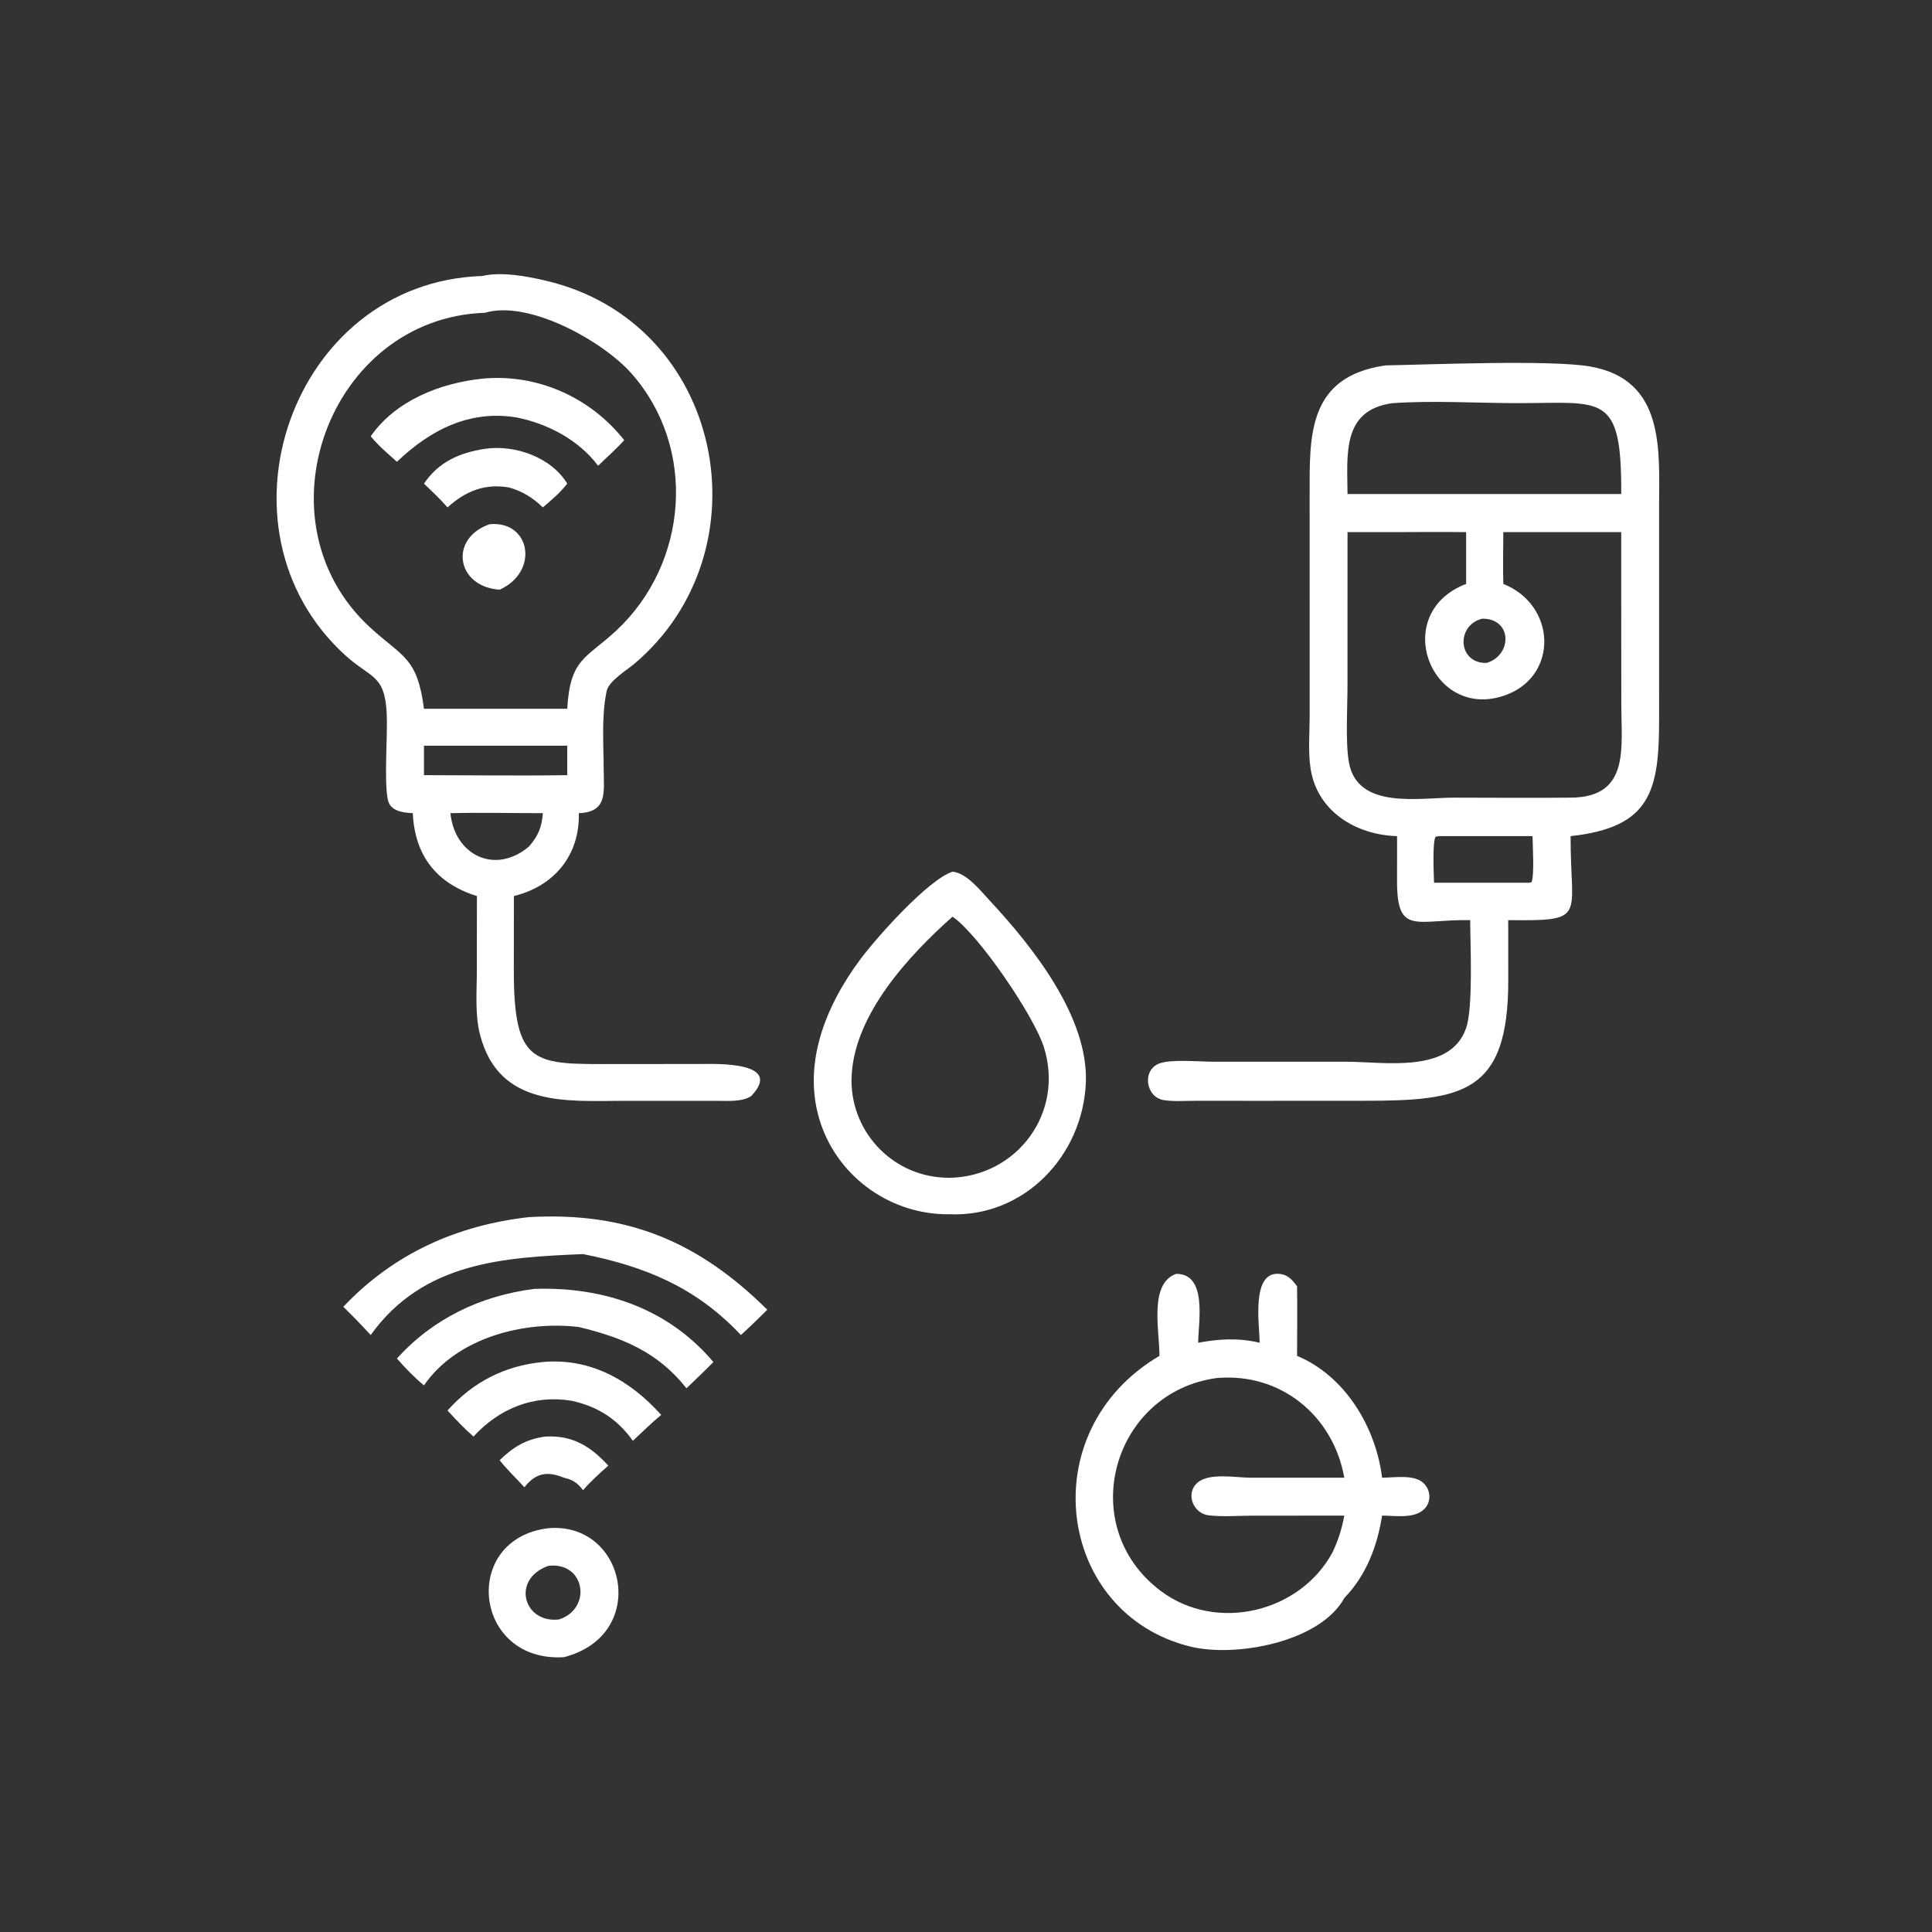 <?xml version="1.0" encoding="utf-8" ?>
<svg xmlns="http://www.w3.org/2000/svg" xmlns:xlink="http://www.w3.org/1999/xlink" width="1023" height="1023" fill="white">
	<rect width="100%" height="100%" fill="#333333" stroke="none"/>
	<path transform="scale(2 2)" d="M109.287 215.287C106.739 215.165 103.357 214.792 102.699 211.799C101.627 206.927 102.661 194.692 102.384 188.926C101.882 178.451 98.135 179.621 91.363 173.447C54.657 139.984 77.131 74.7 127.668 73.069C132.765 71.876 139.467 73.135 144.463 74.302C191.674 85.323 203.392 145.735 167.973 175.717C166.055 177.341 161.158 180.311 160.61 182.956C159.204 189.75 159.809 196.88 159.83 203.768C159.849 209.589 160.956 215.015 153.247 215.287C153.529 226.328 146.804 234.597 136.055 237.23L136.036 256.92C136.029 282.491 141.54 281.729 163.087 281.71L185.459 281.693C189.601 281.667 207.634 281.025 198.864 290.202C196.415 291.765 192.822 291.439 190.011 291.449L165.253 291.442C150.054 291.478 132.089 293.225 127.097 273.959C125.692 268.537 126.245 262.402 126.248 256.832L126.265 237.23C115.656 233.923 109.826 226.652 109.287 215.287ZM128.375 82.807C87.04 84.205 67.308 138.082 98.097 166.221C106.667 174.054 110.472 173.977 112.248 187.648L134.717 187.648L150.179 187.648C150.948 174.169 155.239 174.386 163.302 166.814C182.214 149.052 184.616 118.592 167.186 98.876C159.633 90.333 140.031 79.343 128.375 82.807ZM112.248 197.425L112.248 205.224C124.884 205.234 137.546 205.417 150.179 205.224L150.179 197.425L112.248 197.425ZM119.249 215.287C120.343 226.321 130.983 231.741 140.052 224.121C142.473 221.297 143.461 218.997 143.72 215.287C135.574 215.285 127.389 215.096 119.249 215.287Z"/>
	<path transform="scale(2 2)" d="M369.878 221.369C359.107 221.046 348.747 214.929 346.978 203.478C346.28 198.963 346.738 193.904 346.738 189.31L346.73 130.82C346.721 115.496 346.13 99.65 366.847 96.738C378.41 96.533 410.545 95.199 421.033 97.039C440.991 100.542 439.246 119.421 439.245 134.33L439.255 190.239C439.264 209.373 437.088 219.058 415.819 221.369C415.748 243.052 420.507 243.821 399.303 243.611L399.316 259.484C399.338 289.468 387.408 291.47 360.85 291.429L333.485 291.441L316.649 291.434C313.915 291.428 310.868 291.671 308.172 291.268C303.338 290.547 302.252 283.361 306.897 281.564C309.923 280.394 317.491 281.067 320.975 281.091L356.544 281.094C366.357 281.098 384.032 284.353 388.172 272.131C390.059 266.562 389.248 250.047 389.237 243.611C375.032 243.353 369.883 247.778 369.87 233.415L369.878 221.369ZM368.626 106.744C355.273 108.571 356.682 120.193 356.759 130.795L417.875 130.795L429.222 130.795C429.362 103.741 424.373 106.739 401.723 106.73C390.997 106.726 379.225 105.987 368.626 106.744ZM368.626 140.881L356.759 140.881L356.751 181.581C356.751 187.15 356.196 196.49 357.105 201.74C359.306 214.444 375.693 211.171 384.968 211.178C395.302 211.185 405.647 211.282 415.98 211.176C431.513 211.015 429.25 198.093 429.246 186.545L429.222 156.125L429.222 140.881L398.006 140.881C397.985 145.442 397.872 150.024 398.006 154.583C412.075 160.254 412.561 178.769 398.862 183.937C379.074 191.402 367.633 162.504 388.162 154.583L388.162 140.881C381.653 140.797 375.136 140.867 368.626 140.881ZM392.399 163.797C385.342 165.603 385.986 175.766 393.617 175.506C400.456 173.408 400.384 163.696 392.399 163.797ZM380.865 221.369L380.066 221.528C379.195 223.033 379.601 231.515 379.667 233.703L404.812 233.703L405.466 233.584C406.276 231.741 405.767 223.907 405.744 221.369L380.865 221.369Z"/>
	<path transform="scale(2 2)" d="M98.148 115.513C104.719 106.04 116.559 101.421 127.668 100.254C142.127 98.856 156.274 105.137 165.253 116.53C163.157 118.92 160.618 121.07 158.351 123.313C153.287 116.524 145.003 112.147 136.806 110.532C124.341 108.453 113.942 113.803 105.091 122.262C102.697 120.112 100.195 118.004 98.148 115.513Z"/>
	<path transform="scale(2 2)" d="M112.248 128.039C116.146 122.29 121.625 119.866 128.375 118.828C136.314 117.664 145.915 121.032 150.179 128.039C148.345 130.444 146.001 132.373 143.72 134.336C141.117 131.804 138.243 129.995 134.717 129.051C128.368 127.956 123.218 130.032 118.484 134.336C116.539 132.111 114.378 130.085 112.248 128.039Z"/>
	<path transform="scale(2 2)" d="M132.285 156.125C120.696 155.316 118.844 142.478 129.65 138.782C140.419 137.77 142.878 151.311 132.285 156.125Z"/>
	<path transform="scale(2 2)" d="M251.397 321.474C236.223 321.701 222.207 312.015 217.305 297.491C212.106 282.087 218.541 266.399 227.743 254.021C232.045 248.236 245.666 232.926 252.181 230.775C255.95 231.14 259.541 235.757 262.03 238.431C273.331 250.567 288.197 269.225 287.477 286.636C286.678 305.956 271.171 322.307 251.397 321.474ZM252.181 242.689C240.57 253.022 226.375 268.38 225.479 284.623C224.69 298.946 235.735 311.23 250.124 311.786L251.397 311.824C269.296 311.519 281.902 294.538 276.343 277.151C273.708 268.912 259.054 247.344 252.181 242.689Z"/>
	<path transform="scale(2 2)" d="M90.888 345.977C104.192 331.908 120.954 324.38 140.052 322.232C166.26 320.766 185.082 328.878 203.143 346.752C200.848 349.028 198.552 351.284 196.15 353.448C184.298 340.824 170.796 335.292 154.369 332.02C133.597 332.911 112.082 333.993 98.148 353.448C95.77 350.882 93.404 348.419 90.888 345.977Z"/>
	<path transform="scale(2 2)" d="M306.97 358.967C306.98 352.221 304.14 339.85 311.381 337.253C319.758 337.207 317.254 350.1 317.22 355.496C322.801 354.456 327.921 354.165 333.485 355.496C333.509 350.958 331.011 336.102 339.084 337.3C341.095 337.598 342.256 339.01 343.404 340.55C343.477 346.687 343.417 352.83 343.404 358.967C356.196 364.324 364.25 377.873 365.913 391.229C369.073 391.201 374.074 390.349 376.625 392.439C378.769 394.197 379.096 397.465 377.122 399.482C374.491 402.172 369.384 401.267 365.913 401.259C364.611 409.424 361.724 417.051 355.907 423.088C349.506 434.752 327.194 438.87 315.201 435.944C279.735 427.29 273.06 378.91 306.97 358.967ZM322.132 364.836C294.526 368.578 284.452 404.019 307.312 421.207C321.946 432.21 344.052 427.025 352.741 411.075C354.263 407.892 355.275 404.731 355.907 401.259L331.628 401.278C327.87 401.28 323.709 401.631 319.988 401.184C315.882 400.691 313.733 395.372 317.089 392.497C320.191 389.839 327.367 391.229 331.125 391.229L355.907 391.229C352.967 374.737 339.005 363.35 322.132 364.836Z"/>
	<path transform="scale(2 2)" d="M105.091 359.661C114.693 349.039 127.393 343.007 141.48 341.237C159.608 340.615 176.813 346.29 188.863 360.597C186.552 362.976 184.135 365.252 181.742 367.549C174.124 357.895 164.774 354.13 153.247 351.325C138.687 349.6 120.906 354.166 112.248 366.785C109.633 364.622 107.318 362.217 105.091 359.661Z"/>
	<path transform="scale(2 2)" d="M118.484 373.431C125.207 365.883 133.672 361.558 143.72 360.597C156.255 359.456 166.816 365.396 175.048 374.599C172.452 376.741 170.024 379.161 167.555 381.451C163.448 375.689 158.205 372.337 151.291 370.849C141.311 369.208 132.201 372.86 125.359 380.332C122.919 378.213 120.665 375.813 118.484 373.431Z"/>
	<path transform="scale(2 2)" d="M132.285 386.596C135.917 383.047 139.321 380.998 144.405 380.332C151.537 379.953 156.268 382.832 161.052 388.025C158.714 390.103 156.416 392.155 154.369 394.529C152.834 392.564 151.735 391.785 149.303 391.229C144.98 389.451 141.842 389.892 138.838 393.757C136.658 391.35 134.29 389.165 132.285 386.596Z"/>
	<path transform="scale(2 2)" d="M149.303 438.738C125.253 440.224 121.92 407.343 145.213 404.595C165.75 402.838 172.089 432.887 149.303 438.738ZM145.213 414.552C135.223 418.048 138.618 429.904 148.025 428.746C156.82 425.884 154.954 413.441 145.213 414.552Z"/>
</svg>

